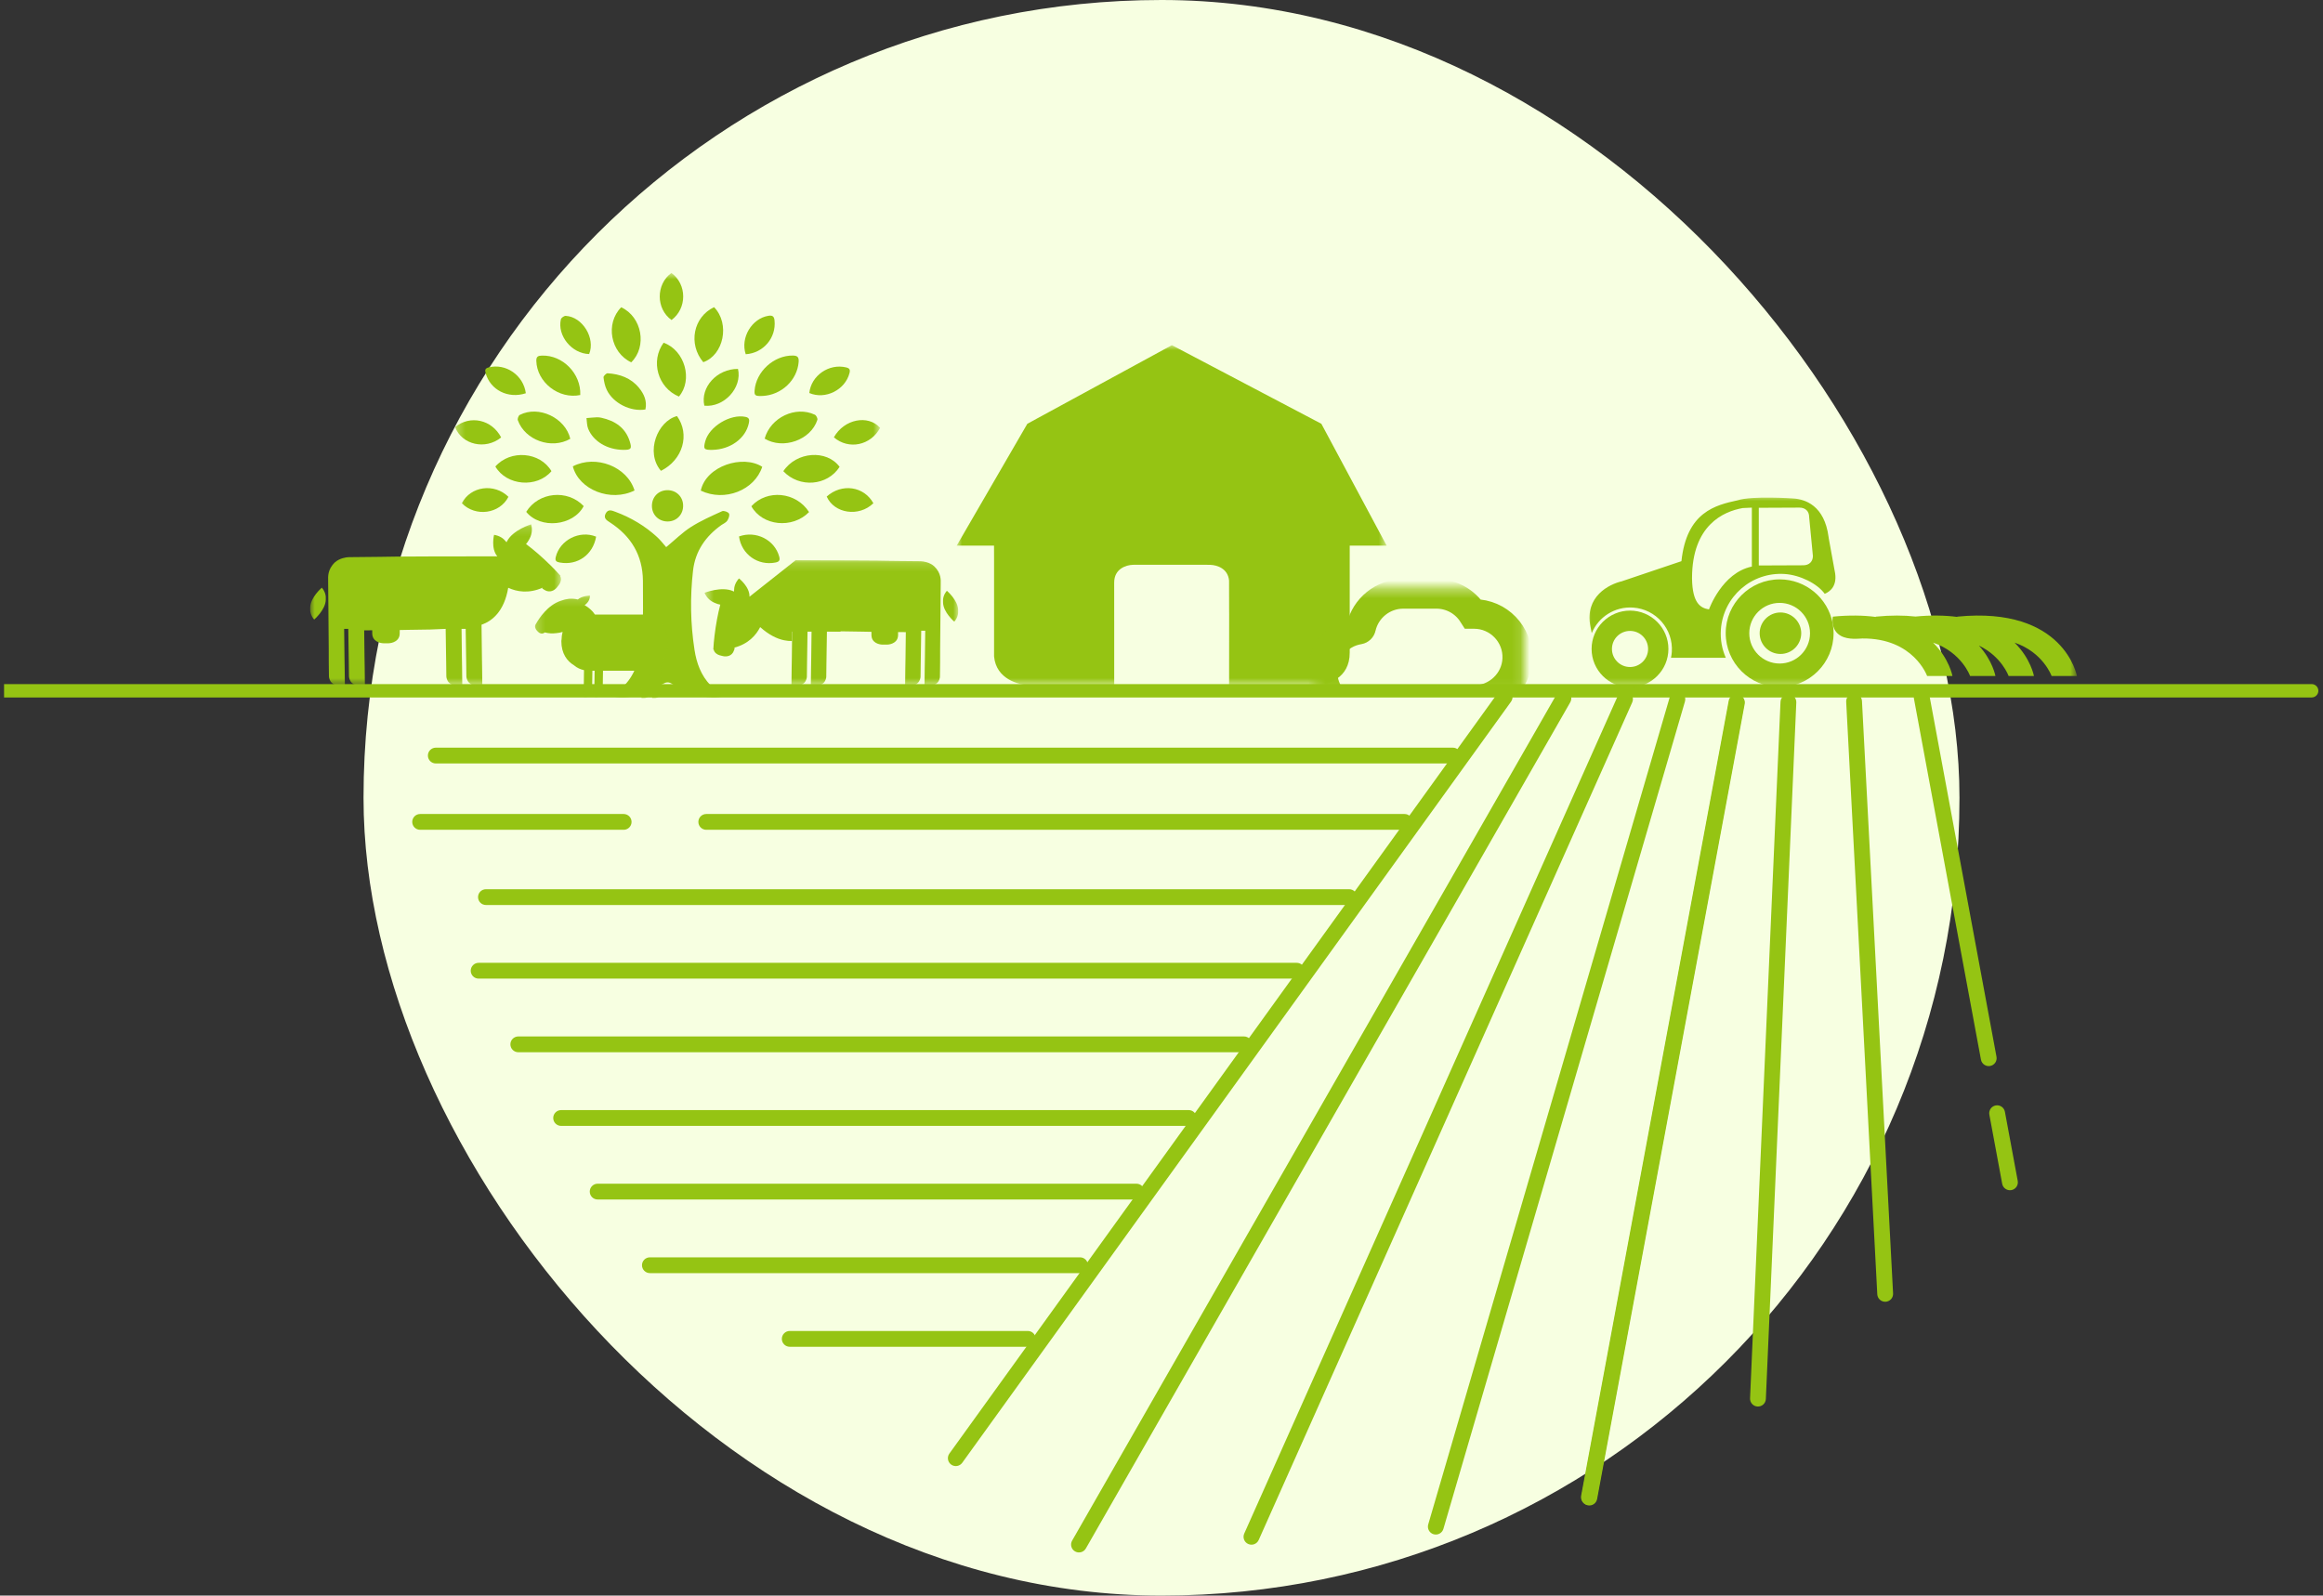 <svg width="262" height="180" viewBox="0 0 262 180" fill="none" xmlns="http://www.w3.org/2000/svg">
<rect x="0" y="0" width="262" height="180" fill="#333333" stroke="none"/>
<rect x="41" width="180" height="180" rx="90" fill="#F7FFE1"/>
<g clip-path="url(#clip0_6360_2829)">
<path d="M-996.353 77.172H260.721C261.138 77.172 261.477 77.51 261.477 77.927C261.477 78.344 261.138 78.681 260.721 78.681H-996.353" fill="#95C413"/>
<mask id="mask0_6360_2829" style="mask-type:luminance" maskUnits="userSpaceOnUse" x="178" y="55" width="57" height="23">
<path d="M178.722 55.906H234.246V77.539H178.722V55.906Z" fill="white"/>
</mask>
<g mask="url(#mask0_6360_2829)">
<path d="M200.809 69.094C202.1 69.095 203.152 70.146 203.152 71.435C203.151 72.726 202.099 73.776 200.808 73.774C199.516 73.774 198.464 72.725 198.464 71.435C198.465 70.144 199.518 69.094 200.809 69.094Z" fill="#95C413"/>
<path d="M200.72 65.359C203.677 65.359 206.149 67.478 206.69 70.276C206.708 70.367 206.723 70.458 206.736 70.55C206.78 70.84 206.801 71.135 206.801 71.436C206.801 74.785 204.07 77.51 200.715 77.508C197.363 77.506 194.634 74.782 194.634 71.433C194.635 68.083 197.367 65.358 200.72 65.36M200.717 74.854C202.606 74.854 204.143 73.322 204.143 71.433C204.145 69.547 202.608 68.012 200.718 68.012C198.829 68.01 197.292 69.545 197.292 71.433C197.29 73.32 198.827 74.852 200.716 74.854" fill="#95C413"/>
<path d="M183.843 68.883C186.232 68.885 188.174 70.826 188.172 73.21C188.172 75.596 186.228 77.537 183.84 77.537C181.452 77.535 179.508 75.593 179.508 73.207C179.508 70.822 181.454 68.883 183.843 68.883ZM183.841 75.246C184.967 75.246 185.88 74.335 185.88 73.209C185.881 72.085 184.97 71.175 183.843 71.174C182.716 71.174 181.804 72.085 181.804 73.207C181.802 74.333 182.716 75.246 183.841 75.246Z" fill="#95C413"/>
<path d="M206.925 64.392C207.295 66.084 206.4 66.744 205.803 66.989C204.953 65.816 203.006 64.871 201.302 64.754C197.575 64.497 194.347 67.305 194.09 71.027C194.012 72.156 194.218 73.238 194.645 74.207H188.462C188.507 73.993 188.54 73.772 188.556 73.548C188.734 70.961 186.779 68.719 184.189 68.54C182.122 68.398 180.275 69.613 179.523 71.425L179.371 70.643C178.722 67.277 181.479 65.901 182.964 65.563V65.558L189.64 63.308C190.232 57.729 193.511 56.985 195.965 56.442C195.971 56.44 195.973 56.44 195.973 56.44C197.63 55.906 202.23 56.231 202.23 56.231C203.597 56.312 205.774 57.019 206.238 60.588C206.244 60.639 206.252 60.69 206.259 60.74L206.923 64.394L206.925 64.392ZM198.366 63.791L203.374 63.77C204.05 63.77 204.468 63.352 204.468 62.72L204.045 58.316C204.045 57.682 203.628 57.264 202.951 57.264L198.366 57.285V63.791ZM190.837 65.31C190.887 68.008 191.754 68.591 192.748 68.748C192.748 68.748 194.211 64.608 197.583 63.917V57.267C197.454 57.283 196.687 57.299 196.551 57.314C194.363 57.701 190.853 59.258 190.836 65.193C190.836 65.193 190.836 65.271 190.836 65.309" fill="#95C413"/>
<path d="M206.692 70.277C206.701 70.365 206.716 70.457 206.738 70.552C206.726 70.46 206.71 70.368 206.692 70.277Z" fill="#95C413"/>
<path d="M206.692 70.277C206.71 70.368 206.724 70.46 206.738 70.552C206.837 70.973 207.08 71.436 207.635 71.739C208.489 72.207 209.699 72.031 210.05 72.028C215.836 71.977 217.35 76.259 217.35 76.259H220.208C220.208 76.259 219.859 74.31 218.023 72.496C221.256 73.598 222.197 76.259 222.197 76.259H225.055C225.055 76.259 224.748 74.542 223.194 72.832C225.763 74.061 226.541 76.259 226.541 76.259H229.399C229.399 76.259 229.05 74.31 227.214 72.496C230.447 73.598 231.388 76.259 231.388 76.259H234.246C234.246 76.259 232.834 68.375 220.753 69.564C220.753 69.564 220.751 69.575 220.746 69.596C219.394 69.417 217.835 69.383 216.037 69.552C214.738 69.409 213.255 69.398 211.563 69.564C211.563 69.564 211.561 69.576 211.558 69.597C210.173 69.414 208.57 69.383 206.716 69.564C206.716 69.564 206.647 69.875 206.692 70.277Z" fill="#95C413"/>
</g>
<mask id="mask1_6360_2829" style="mask-type:luminance" maskUnits="userSpaceOnUse" x="51" y="30" width="49" height="49">
<path d="M51.33 30.793H99.266V78.775H51.33V30.793Z" fill="white"/>
</mask>
<g mask="url(#mask1_6360_2829)">
<path fill-rule="evenodd" clip-rule="evenodd" d="M68.832 78.487C70.169 78.863 71.269 78.636 72.324 78.274C73.164 77.985 73.975 77.585 74.753 77.155C75.159 76.93 75.433 76.915 75.823 77.163C77.208 78.046 78.72 78.591 80.371 78.676C80.757 78.696 81.147 78.618 81.668 78.573C81.075 78.09 80.561 77.747 80.143 77.314C79.063 76.201 78.559 74.799 78.329 73.302C77.872 70.34 77.824 67.362 78.162 64.386C78.412 62.174 79.579 60.501 81.367 59.227C81.59 59.068 81.882 58.957 82.022 58.745C82.174 58.517 82.323 58.12 82.22 57.935C82.117 57.749 81.635 57.581 81.441 57.669C80.245 58.214 79.032 58.75 77.928 59.451C76.972 60.058 76.154 60.882 75.136 61.724C74.832 61.382 74.505 60.944 74.109 60.582C72.737 59.322 71.159 58.388 69.414 57.739C69.017 57.591 68.59 57.395 68.311 57.928C68.031 58.463 68.428 58.699 68.789 58.931C71.178 60.477 72.484 62.645 72.513 65.51C72.534 67.596 72.541 69.685 72.458 71.769C72.422 72.677 72.21 73.593 71.97 74.475C71.512 76.162 70.607 77.554 68.832 78.486" fill="#95C413"/>
<path fill-rule="evenodd" clip-rule="evenodd" d="M79.037 55.348C81.731 56.64 85.103 55.31 85.969 52.657C83.783 51.263 79.642 52.543 79.037 55.348Z" fill="#95C413"/>
<path fill-rule="evenodd" clip-rule="evenodd" d="M71.566 55.329C70.737 52.633 67.205 51.267 64.606 52.607C65.279 55.246 68.881 56.679 71.566 55.329Z" fill="#95C413"/>
<path fill-rule="evenodd" clip-rule="evenodd" d="M86.242 49.483C88.338 50.753 91.463 49.629 92.187 47.362C92.236 47.209 92.062 46.858 91.905 46.785C89.727 45.753 86.897 47.097 86.242 49.483Z" fill="#95C413"/>
<path fill-rule="evenodd" clip-rule="evenodd" d="M91.25 57.767C89.789 55.479 86.508 55.169 84.742 57.109C85.978 59.332 89.36 59.692 91.25 57.767Z" fill="#95C413"/>
<path fill-rule="evenodd" clip-rule="evenodd" d="M65.832 57.093C64.005 55.168 60.736 55.496 59.35 57.744C60.949 59.719 64.654 59.347 65.832 57.093Z" fill="#95C413"/>
<path fill-rule="evenodd" clip-rule="evenodd" d="M64.32 49.502C63.762 47.127 60.749 45.709 58.62 46.808C58.476 46.882 58.347 47.248 58.404 47.408C59.214 49.665 62.198 50.731 64.32 49.501" fill="#95C413"/>
<path fill-rule="evenodd" clip-rule="evenodd" d="M85.996 44.669C88.144 44.569 89.922 42.877 90.076 40.829C90.115 40.305 89.956 40.118 89.433 40.11C87.291 40.074 85.263 41.914 85.105 44.065C85.064 44.615 85.197 44.704 85.996 44.667" fill="#95C413"/>
<path fill-rule="evenodd" clip-rule="evenodd" d="M65.445 44.562C65.552 42.155 63.459 40.032 61.108 40.116C60.704 40.13 60.477 40.211 60.489 40.708C60.55 43.109 63.017 45.071 65.445 44.562Z" fill="#95C413"/>
<path fill-rule="evenodd" clip-rule="evenodd" d="M74.544 53.115C77.022 51.886 77.843 49 76.356 46.938C74.183 47.493 72.743 50.99 74.544 53.115Z" fill="#95C413"/>
<path fill-rule="evenodd" clip-rule="evenodd" d="M80.536 34.652C78.184 35.765 77.597 38.816 79.319 40.858C81.61 40.062 82.364 36.525 80.536 34.652Z" fill="#95C413"/>
<path fill-rule="evenodd" clip-rule="evenodd" d="M70.064 34.664C68.249 36.49 68.847 39.777 71.194 40.874C73.016 39.095 72.406 35.748 70.064 34.664Z" fill="#95C413"/>
<path fill-rule="evenodd" clip-rule="evenodd" d="M88.347 53.157C90.162 55.077 93.311 54.818 94.695 52.667C93.237 50.69 89.824 50.932 88.347 53.157Z" fill="#95C413"/>
<path fill-rule="evenodd" clip-rule="evenodd" d="M55.869 52.627C57.137 54.803 60.558 55.088 62.195 53.155C60.92 50.971 57.571 50.693 55.869 52.627Z" fill="#95C413"/>
<path fill-rule="evenodd" clip-rule="evenodd" d="M74.845 38.664C73.335 40.736 74.192 43.752 76.574 44.736C78.182 42.848 77.233 39.514 74.845 38.664Z" fill="#95C413"/>
<path fill-rule="evenodd" clip-rule="evenodd" d="M72.794 46.193C72.995 45.247 72.645 44.451 72.063 43.743C71.154 42.636 69.909 42.197 68.528 42.11C68.376 42.1 68.051 42.426 68.068 42.567C68.123 43.048 68.227 43.548 68.435 43.982C69.164 45.494 71.121 46.471 72.794 46.193Z" fill="#95C413"/>
<path fill-rule="evenodd" clip-rule="evenodd" d="M70.313 50.749C71.175 50.753 71.292 50.63 71.027 49.792C70.533 48.233 69.349 47.464 67.821 47.127C67.653 47.09 67.476 47.068 67.303 47.076C66.918 47.093 66.532 47.133 66.147 47.164C66.205 47.568 66.188 48.002 66.337 48.369C66.923 49.811 68.519 50.742 70.313 50.749Z" fill="#95C413"/>
<path fill-rule="evenodd" clip-rule="evenodd" d="M80.331 50.749C82.371 50.718 84.103 49.453 84.457 47.744C84.528 47.397 84.551 47.128 84.085 47.029C82.383 46.667 79.987 48.108 79.54 49.786C79.308 50.655 79.398 50.764 80.331 50.749Z" fill="#95C413"/>
<path fill-rule="evenodd" clip-rule="evenodd" d="M83.235 41.617C80.856 41.606 78.97 43.691 79.439 45.765C81.65 45.995 83.731 43.752 83.235 41.617Z" fill="#95C413"/>
<path fill-rule="evenodd" clip-rule="evenodd" d="M52.09 56.772C53.632 58.348 56.356 57.973 57.344 56.047C55.751 54.476 53.064 54.847 52.09 56.772Z" fill="#95C413"/>
<path fill-rule="evenodd" clip-rule="evenodd" d="M98.504 56.769C97.439 54.848 94.939 54.49 93.24 56.016C94.1 57.95 96.891 58.349 98.504 56.769Z" fill="#95C413"/>
<path fill-rule="evenodd" clip-rule="evenodd" d="M94.049 49.338C95.731 50.776 98.2 50.251 99.266 48.267C97.899 46.74 95.194 47.278 94.049 49.338Z" fill="#95C413"/>
<path fill-rule="evenodd" clip-rule="evenodd" d="M66.447 39.94C67.175 38.16 65.702 35.737 63.801 35.633C63.621 35.624 63.299 35.853 63.26 36.022C62.83 37.872 64.495 39.898 66.447 39.94Z" fill="#95C413"/>
<path fill-rule="evenodd" clip-rule="evenodd" d="M84.106 39.961C86.114 39.832 87.564 38.092 87.355 36.144C87.305 35.685 87.119 35.554 86.678 35.623C84.806 35.913 83.481 38.096 84.106 39.961Z" fill="#95C413"/>
<path fill-rule="evenodd" clip-rule="evenodd" d="M56.523 49.346C55.467 47.327 53.031 46.793 51.329 48.178C52.084 50.171 54.752 50.795 56.523 49.346Z" fill="#95C413"/>
<path fill-rule="evenodd" clip-rule="evenodd" d="M75.739 36.101C77.499 34.792 77.492 32.074 75.724 30.793C73.966 32.072 73.974 34.851 75.739 36.101Z" fill="#95C413"/>
<path fill-rule="evenodd" clip-rule="evenodd" d="M91.279 44.337C93.087 45.112 95.324 43.992 95.811 42.087C95.907 41.711 95.824 41.544 95.444 41.45C93.505 40.972 91.48 42.368 91.279 44.337Z" fill="#95C413"/>
<path fill-rule="evenodd" clip-rule="evenodd" d="M59.305 44.364C59.046 42.326 57.037 40.955 55.114 41.449C54.727 41.548 54.669 41.726 54.772 42.095C55.295 43.988 57.303 45.02 59.305 44.364Z" fill="#95C413"/>
<path fill-rule="evenodd" clip-rule="evenodd" d="M83.35 60.517C83.625 62.545 85.494 63.856 87.465 63.457C87.872 63.375 88.001 63.216 87.885 62.792C87.372 60.904 85.274 59.821 83.351 60.517" fill="#95C413"/>
<path fill-rule="evenodd" clip-rule="evenodd" d="M75.266 55.298C74.243 55.307 73.504 56.084 73.528 57.119C73.551 58.102 74.316 58.836 75.309 58.828C76.321 58.821 77.072 58.032 77.046 57.003C77.022 56.017 76.261 55.288 75.266 55.297" fill="#95C413"/>
<path fill-rule="evenodd" clip-rule="evenodd" d="M67.233 60.539C65.36 59.778 63.145 60.923 62.681 62.834C62.569 63.295 62.776 63.394 63.152 63.461C65.135 63.813 66.88 62.588 67.234 60.539" fill="#95C413"/>
</g>
<mask id="mask2_6360_2829" style="mask-type:luminance" maskUnits="userSpaceOnUse" x="60" y="67" width="16" height="12">
<path d="M60.234 67.188H75.297V78.774H60.234V67.188Z" fill="white"/>
</mask>
<g mask="url(#mask2_6360_2829)">
<path d="M60.461 70.358C60.764 69.816 61.758 68.241 63.288 67.762C63.554 67.66 63.837 67.588 64.135 67.557C64.135 67.551 64.135 67.544 64.138 67.539C64.138 67.539 64.159 67.543 64.197 67.553C64.507 67.526 64.832 67.547 65.171 67.628C65.672 67.19 66.54 67.188 66.54 67.188C66.54 67.554 66.403 67.824 66.216 68.023C66.137 68.119 66.04 68.197 65.936 68.263C66.381 68.529 66.811 68.879 67.098 69.325H72.603C73.558 69.325 75.259 69.855 75.294 72.411H75.297C75.297 72.439 75.295 72.467 75.295 72.496C75.295 72.524 75.295 72.553 75.297 72.58H75.294C75.279 73.654 74.971 74.371 74.546 74.839C74.525 76.634 74.518 77.104 74.517 77.194L74.507 78.02C74.507 78.02 74.507 78.044 74.506 78.124C74.506 78.203 74.471 78.404 74.337 78.543C74.101 78.773 73.85 78.751 73.747 78.75C73.665 78.75 73.567 78.748 73.567 78.748H73.553L73.565 77.581C73.572 77.006 73.574 76.935 73.577 76.865C73.577 76.854 73.581 76.49 73.591 75.484C73.507 75.516 73.423 75.543 73.34 75.566C73.325 76.685 73.32 77.117 73.319 77.192L73.309 78.019C73.309 78.019 73.309 78.043 73.308 78.123C73.307 78.202 73.273 78.403 73.139 78.542C72.903 78.772 72.652 78.75 72.549 78.749C72.467 78.749 72.37 78.746 72.37 78.746H72.355L72.368 77.58C72.374 77.005 72.376 76.934 72.379 76.864C72.379 76.853 72.382 76.497 72.391 75.665H68.01C67.995 76.854 67.989 76.991 67.989 77.069L67.979 77.896C67.979 77.896 67.979 77.92 67.978 77.999C67.977 78.078 67.943 78.28 67.81 78.418C67.574 78.648 67.323 78.626 67.22 78.625C67.138 78.625 67.041 78.623 67.041 78.623H67.026L67.038 77.456C67.045 76.881 67.047 76.81 67.05 76.741C67.05 76.729 67.054 76.666 67.064 75.665H66.814C66.799 76.854 66.793 76.991 66.792 77.069L66.783 77.896C66.783 77.896 66.783 77.92 66.782 77.999C66.782 78.078 66.747 78.28 66.612 78.418C66.377 78.648 66.125 78.626 66.022 78.625C65.94 78.625 65.843 78.623 65.843 78.623H65.828L65.841 77.456C65.847 76.881 65.849 76.81 65.852 76.741C65.852 76.729 65.856 76.664 65.867 75.6C65.493 75.52 65.088 75.353 64.734 75.05C63.963 74.582 63.312 73.747 63.312 72.316L63.338 72.117C63.343 71.838 63.379 71.587 63.439 71.359V71.352H63.441C63.447 71.33 63.453 71.308 63.459 71.287C63.222 71.36 62.979 71.409 62.732 71.426C62.319 71.48 61.885 71.463 61.446 71.343C61.126 71.607 60.806 71.403 60.673 71.266L60.66 71.251L60.593 71.177L60.517 71.093L60.503 71.078C60.389 70.941 60.235 70.632 60.461 70.357" fill="#95C413"/>
</g>
<mask id="mask3_6360_2829" style="mask-type:luminance" maskUnits="userSpaceOnUse" x="107" y="38" width="50" height="40">
<path d="M107.905 38.938H156.391V77.327H107.905V38.938Z" fill="white"/>
</mask>
<g mask="url(#mask3_6360_2829)">
<path d="M152.229 63.084V61.996C152.229 61.87 152.237 61.749 152.229 61.631C152.229 61.605 152.229 61.577 152.229 61.553V61.549H156.391L149.031 47.808L132.17 38.938L115.868 47.808L107.904 61.549H112.112L112.116 63.075V72.362C112.116 72.362 112.116 72.457 112.116 72.534V73.617C112.116 73.742 112.108 73.862 112.116 73.98C112.116 74.006 112.119 74.062 112.119 74.062C112.354 76.617 114.883 77.264 116.113 77.309V77.314H116.247H116.249L116.785 77.316L116.797 77.324H125.666V70.133H125.665L125.663 65.738C125.656 64.137 127.041 63.745 127.75 63.718V63.716H127.821C127.833 63.716 127.843 63.714 127.854 63.714H136.171L136.177 63.719H136.47C136.47 63.719 136.47 63.72 136.471 63.72H136.544V63.724C137.216 63.748 138.492 64.103 138.621 65.499L138.624 69.305C138.624 69.319 138.624 69.334 138.624 69.348C138.63 69.413 138.633 65.674 138.632 65.743L138.63 70.138C138.638 72.357 138.626 76.697 138.624 77.325H148.219C148.239 77.325 148.259 77.323 148.279 77.322H148.408V77.317C149.707 77.268 152.239 76.551 152.228 73.623V69.108C152.234 66.281 152.237 65.712 152.228 63.081" fill="#95C413"/>
</g>
<mask id="mask4_6360_2829" style="mask-type:luminance" maskUnits="userSpaceOnUse" x="148" y="66" width="24" height="12">
<path d="M148.392 66.348H171.871V77.934H148.392V66.348Z" fill="white"/>
</mask>
<g mask="url(#mask4_6360_2829)">
<path d="M154.1 80.692H159.284C160.695 80.692 162.052 80.063 162.975 78.993H166.192C168.823 78.993 171.026 76.933 171.122 74.308C171.222 71.543 168.999 69.262 166.253 69.262H166.124C165.23 67.855 163.687 66.996 162.01 66.996H158.264C155.962 66.996 154.003 68.611 153.512 70.792C153.484 70.913 153.388 71.002 153.267 71.023C150.863 71.409 149.039 73.561 149.176 76.094C149.317 78.684 151.502 80.692 154.099 80.692H154.1Z" stroke="#95C413" stroke-width="3.336" stroke-miterlimit="10"/>
</g>
<mask id="mask5_6360_2829" style="mask-type:luminance" maskUnits="userSpaceOnUse" x="34" y="59" width="30" height="19">
<path d="M34.953 59.152H63.375V77.425H34.953V59.152Z" fill="white"/>
</mask>
<g mask="url(#mask5_6360_2829)">
<path d="M63.187 64.988C63.198 64.98 63.208 64.97 63.219 64.962C62.767 64.467 62.574 64.25 62.131 63.813C61.154 62.848 60.223 62.039 59.329 61.373C59.463 61.219 59.58 61.054 59.669 60.875C59.947 60.4 60.09 59.823 59.905 59.152C59.905 59.152 57.83 59.776 57.176 61.082C57.159 61.112 57.144 61.143 57.128 61.174C57.104 61.143 57.079 61.114 57.053 61.084C56.78 60.736 56.363 60.442 55.723 60.333C55.723 60.333 55.337 61.871 56.09 62.76C43.284 62.764 43.269 62.814 42.801 62.818C42.801 62.818 39.633 62.85 39.34 62.854C39.047 62.857 38.296 62.974 37.781 63.432C36.923 64.24 37.006 65.102 37.01 65.456C37.01 65.505 37.01 65.606 37.01 65.606C37.098 73.963 37.077 74.452 37.079 74.672L37.097 76.113C37.097 76.113 37.097 76.156 37.099 76.293C37.101 76.43 37.165 76.782 37.417 77.022C37.861 77.424 38.336 77.385 38.53 77.382C38.685 77.381 38.87 77.379 38.87 77.379H38.897L38.874 75.348C38.862 74.345 38.858 74.223 38.853 74.102C38.852 74.077 38.842 73.926 38.814 70.944H39.281C39.322 74.216 39.337 74.514 39.338 74.673L39.356 76.114C39.356 76.114 39.356 76.157 39.358 76.294C39.36 76.431 39.424 76.783 39.676 77.023C40.12 77.425 40.595 77.385 40.789 77.383C40.944 77.382 41.129 77.38 41.129 77.38H41.156L41.133 75.349C41.121 74.346 41.117 74.224 41.112 74.103C41.111 74.079 41.102 73.933 41.075 71.11C44.697 71.102 45.633 71.058 46.073 71.053L48.117 71.022C48.117 71.022 48.206 71.022 48.5 71.017C48.618 71.016 50.264 70.944 50.264 70.944C50.305 74.216 50.32 74.514 50.321 74.673L50.339 76.114C50.339 76.114 50.339 76.157 50.341 76.294C50.343 76.431 50.406 76.783 50.659 77.023C51.103 77.425 51.578 77.385 51.772 77.383C51.926 77.382 52.111 77.38 52.111 77.38H52.139L52.116 75.349C52.104 74.346 52.1 74.224 52.095 74.103C52.094 74.078 52.084 73.927 52.056 70.945H52.523C52.564 74.217 52.579 74.515 52.58 74.674L52.598 76.115C52.598 76.115 52.598 76.158 52.6 76.295C52.601 76.432 52.666 76.784 52.918 77.025C53.362 77.426 53.837 77.387 54.031 77.385C54.186 77.383 54.371 77.381 54.371 77.381H54.398L54.375 75.35C54.363 74.347 54.359 74.225 54.354 74.104C54.353 74.078 54.342 73.913 54.31 70.477C55.506 70.061 56.863 68.984 57.32 66.307C58.282 66.752 59.624 66.998 61.219 66.291L61.149 66.381L61.388 66.537C62.034 66.959 62.586 66.546 62.798 66.288L62.819 66.261L62.923 66.126L63.041 65.972L63.062 65.945C63.205 65.743 63.373 65.353 63.187 64.992" fill="#95C413"/>
<path d="M34.984 68.551C34.95 68.986 35.054 69.454 35.431 69.892C35.431 69.892 36.734 68.796 36.744 67.635C36.777 67.201 36.675 66.733 36.297 66.297C36.297 66.297 34.997 67.391 34.984 68.551Z" fill="#95C413"/>
<path d="M43.548 71.019H41.983V71.443C41.983 72.338 42.821 72.555 43.251 72.568L43.295 72.569H43.516H43.768H43.813C44.244 72.555 45.082 72.338 45.082 71.443V71.019H43.547H43.548Z" fill="#95C413"/>
</g>
<mask id="mask6_6360_2829" style="mask-type:luminance" maskUnits="userSpaceOnUse" x="79" y="63" width="30" height="15">
<path d="M79.467 63.164H108.098V77.424H79.467V63.164Z" fill="white"/>
</mask>
<g mask="url(#mask6_6360_2829)">
<path d="M108.064 68.832C108.097 69.253 107.998 69.707 107.632 70.13C107.632 70.13 106.371 69.069 106.361 67.944C106.33 67.523 106.429 67.071 106.794 66.648C106.794 66.648 108.054 67.708 108.066 68.832" fill="#95C413"/>
<path d="M99.773 71.22H101.289V71.629C101.289 72.497 100.476 72.706 100.06 72.719L100.016 72.72H99.802H99.558H99.515C99.099 72.705 98.286 72.496 98.286 71.628V71.219H99.772L99.773 71.22Z" fill="#95C413"/>
<path d="M89.772 63.223C100.025 63.231 100.065 63.273 100.489 63.278C100.489 63.278 103.558 63.309 103.841 63.312C104.124 63.316 104.853 63.428 105.352 63.873C106.183 64.655 106.101 65.49 106.098 65.833C106.098 65.881 106.098 65.979 106.098 65.979C106.013 74.073 106.034 74.546 106.031 74.76L106.015 76.156C106.015 76.156 106.014 76.197 106.012 76.33C106.011 76.463 105.949 76.803 105.705 77.038C105.275 77.426 104.816 77.388 104.626 77.387C104.476 77.385 104.298 77.384 104.298 77.384H104.271L104.295 75.416C104.306 74.445 104.31 74.326 104.316 74.209C104.317 74.185 104.325 74.04 104.353 71.15H103.9C103.861 74.319 103.846 74.607 103.844 74.762L103.827 76.157C103.827 76.157 103.827 76.198 103.825 76.331C103.824 76.464 103.762 76.804 103.518 77.039C103.087 77.427 102.628 77.389 102.439 77.388C102.289 77.386 102.11 77.385 102.11 77.385H102.084L102.107 75.417C102.119 74.446 102.123 74.327 102.128 74.21C102.129 74.187 102.138 74.046 102.164 71.311C98.657 71.303 97.75 71.261 97.324 71.257L95.345 71.226C95.345 71.226 95.257 71.226 94.974 71.223C94.861 71.222 93.266 71.151 93.266 71.151C93.226 74.32 93.213 74.609 93.21 74.763L93.193 76.158C93.193 76.158 93.193 76.199 93.191 76.332C93.19 76.466 93.127 76.805 92.884 77.04C92.453 77.428 91.995 77.39 91.805 77.389C91.655 77.387 91.477 77.386 91.477 77.386H91.45L91.474 75.418C91.485 74.447 91.489 74.328 91.495 74.212C91.496 74.187 91.504 74.042 91.532 71.152H91.079C91.04 74.321 91.025 74.609 91.023 74.764L91.006 76.159C91.006 76.159 91.006 76.201 91.004 76.334C91.003 76.466 90.941 76.806 90.697 77.041C90.266 77.429 89.807 77.391 89.618 77.39C89.468 77.388 89.289 77.387 89.289 77.387H89.263L89.286 75.419C89.298 74.448 89.302 74.329 89.307 74.213C89.308 74.187 89.318 74.028 89.349 70.699C88.19 70.296 86.876 69.253 86.433 66.66C86.084 66.822 85.683 66.957 85.237 67.025L89.774 63.228L89.772 63.223Z" fill="#95C413"/>
<path d="M80.599 66.559C81.247 66.441 82.056 66.397 82.697 66.695C82.713 66.702 82.727 66.708 82.743 66.716C82.758 66.722 82.774 66.729 82.789 66.736C82.789 66.716 82.789 66.699 82.789 66.68C82.789 66.661 82.79 66.642 82.791 66.623C82.789 66.408 82.823 66.183 82.91 65.953C82.997 65.723 83.136 65.488 83.346 65.253C83.346 65.253 83.65 65.487 83.951 65.861C84.252 66.236 84.549 66.751 84.532 67.315C86.744 65.563 88.455 64.21 89.782 63.164L89.77 63.222L102.358 63.302L102.217 63.414C103.188 64.667 103.716 65.354 104.012 65.74C104.309 66.127 104.374 66.216 104.422 66.277L104.849 66.829L105.277 67.382C105.277 67.382 105.284 67.39 105.299 67.411C105.316 67.432 105.343 67.467 105.383 67.519C105.424 67.572 105.484 67.674 105.53 67.805C105.575 67.936 105.605 68.096 105.582 68.263C105.534 68.549 105.415 68.756 105.289 68.905C105.163 69.055 105.03 69.148 104.955 69.206C104.896 69.251 104.831 69.302 104.78 69.341C104.731 69.38 104.695 69.407 104.695 69.407L104.684 69.416L104.674 69.424L104.07 68.647L103.466 67.87C103.168 67.486 103.002 67.271 102.901 67.139C102.8 67.007 102.765 66.959 102.731 66.912C102.723 66.902 102.7 66.868 102.467 66.568C102.235 66.267 101.795 65.699 100.954 64.62C99.577 65.705 98.705 66.381 98.134 66.818C97.563 67.254 97.296 67.452 97.128 67.583L96.343 68.185L95.559 68.787C95.559 68.787 95.542 68.8 95.497 68.835C95.451 68.87 95.378 68.927 95.266 69.015C95.222 69.05 94.876 69.301 94.542 69.543C94.208 69.785 93.884 70.019 93.884 70.019C94.267 70.514 94.581 70.919 94.84 71.254H92.649C92.608 71.202 92.567 71.15 92.526 71.097L92.348 71.237L92.326 71.254H89.337L89.326 72.314C89.045 72.319 88.748 72.295 88.435 72.229C87.625 72.061 86.715 71.621 85.735 70.743C85.504 71.201 85.172 71.678 84.692 72.094C84.213 72.51 83.587 72.864 82.767 73.075L82.821 73.089L82.874 73.103L82.831 73.233L82.787 73.364C82.67 73.719 82.444 73.901 82.208 73.985C81.972 74.07 81.726 74.057 81.568 74.023V74.024L81.552 74.02L81.536 74.016L81.456 73.996L81.375 73.976L81.283 73.952L81.191 73.929L81.175 73.925L81.159 73.921V73.92C81.044 73.887 80.896 73.822 80.767 73.716C80.638 73.61 80.528 73.465 80.49 73.272C80.484 73.272 80.477 73.272 80.47 73.272C80.464 73.272 80.457 73.272 80.45 73.272C80.472 72.948 80.487 72.717 80.506 72.491C80.525 72.265 80.547 72.046 80.583 71.747C80.663 71.087 80.757 70.464 80.867 69.875C80.976 69.286 81.099 68.732 81.238 68.21C81.141 68.192 81.045 68.17 80.951 68.142C80.858 68.113 80.766 68.079 80.678 68.038C80.43 67.942 80.191 67.805 79.982 67.616C79.773 67.426 79.593 67.183 79.461 66.874C79.461 66.874 79.948 66.681 80.596 66.561" fill="#95C413"/>
</g>
<path d="M163.862 84.344C164.354 84.344 164.754 84.743 164.754 85.235C164.754 85.727 164.354 86.126 163.862 86.126H49.153C48.66 86.126 48.261 85.727 48.261 85.235C48.261 84.743 48.66 84.344 49.153 84.344H163.862Z" fill="#95C413"/>
<path d="M158.412 91.828C158.905 91.828 159.305 92.227 159.305 92.719C159.305 93.211 158.905 93.61 158.412 93.61H79.658C79.166 93.61 78.766 93.211 78.766 92.719C78.766 92.227 79.166 91.828 79.658 91.828H158.412Z" fill="#95C413"/>
<path d="M152.166 100.312C152.659 100.312 153.059 100.712 153.059 101.204C153.059 101.695 152.659 102.095 152.166 102.095H54.809C54.316 102.095 53.916 101.695 53.916 101.204C53.916 100.712 54.316 100.312 54.809 100.312H152.166Z" fill="#95C413"/>
<path d="M146.252 108.617C146.745 108.617 147.145 109.016 147.145 109.508C147.145 110 146.745 110.399 146.252 110.399H53.983C53.49 110.399 53.091 110 53.091 109.508C53.091 109.016 53.491 108.617 53.983 108.617H146.252Z" fill="#95C413"/>
<path d="M70.338 91.828C70.831 91.828 71.231 92.227 71.231 92.719C71.231 93.211 70.831 93.61 70.338 93.61H47.387C46.894 93.61 46.494 93.211 46.494 92.719C46.494 92.227 46.894 91.828 47.387 91.828H70.338Z" fill="#95C413"/>
<path d="M140.303 116.922C140.796 116.922 141.195 117.321 141.195 117.813C141.195 118.305 140.796 118.704 140.303 118.704H58.458C57.965 118.704 57.566 118.305 57.566 117.813C57.566 117.321 57.965 116.922 58.458 116.922H140.303Z" fill="#95C413"/>
<path d="M134.065 125.23C134.557 125.23 134.957 125.63 134.957 126.121C134.957 126.613 134.557 127.013 134.065 127.013H63.287C62.794 127.013 62.396 126.613 62.396 126.121C62.396 125.63 62.795 125.23 63.287 125.23H134.065Z" fill="#95C413"/>
<path d="M128.174 133.535C128.667 133.535 129.066 133.934 129.066 134.426C129.066 134.918 128.667 135.317 128.174 135.317H67.408C66.916 135.317 66.516 134.918 66.516 134.426C66.516 133.934 66.916 133.535 67.408 133.535H128.174Z" fill="#95C413"/>
<path d="M121.811 141.84C122.304 141.84 122.703 142.239 122.703 142.731C122.703 143.223 122.304 143.622 121.811 143.622H73.299C72.807 143.622 72.407 143.223 72.407 142.731C72.407 142.239 72.807 141.84 73.299 141.84H121.811Z" fill="#95C413"/>
<path d="M115.92 150.148C116.413 150.148 116.812 150.547 116.812 151.039C116.812 151.531 116.413 151.93 115.92 151.93H89.073C88.58 151.93 88.181 151.531 88.181 151.039C88.181 150.547 88.58 150.148 89.073 150.148H115.92Z" fill="#95C413"/>
<path d="M168.979 78.109C169.266 77.71 169.823 77.619 170.223 77.906C170.622 78.193 170.713 78.749 170.426 79.15L108.524 165.02C108.236 165.419 107.679 165.51 107.279 165.223C106.88 164.936 106.789 164.379 107.076 163.979L168.979 78.109Z" fill="#95C413"/>
<path d="M175.553 78.343C175.797 77.917 176.342 77.768 176.769 78.012C177.196 78.256 177.346 78.8 177.101 79.227L122.468 174.685C122.224 175.113 121.679 175.261 121.251 175.017C120.824 174.773 120.675 174.228 120.919 173.802L175.553 78.343Z" fill="#95C413"/>
<path d="M182.461 78.509C182.662 78.059 183.188 77.858 183.638 78.058C184.089 78.259 184.291 78.784 184.091 79.234L141.962 173.73C141.761 174.179 141.234 174.381 140.784 174.18C140.333 173.981 140.132 173.454 140.331 173.004L182.461 78.509Z" fill="#95C413"/>
<path d="M188.326 78.634C188.463 78.162 188.959 77.891 189.432 78.028C189.904 78.165 190.176 78.66 190.039 79.132L162.795 172.473C162.657 172.945 162.162 173.216 161.689 173.079C161.216 172.941 160.945 172.446 161.082 171.974L188.326 78.634Z" fill="#95C413"/>
<path d="M194.973 79.049C195.063 78.566 195.528 78.246 196.012 78.335C196.497 78.425 196.817 78.89 196.727 79.373L180.083 169.056C179.994 169.539 179.528 169.859 179.044 169.769C178.56 169.68 178.24 169.215 178.33 168.732L194.974 79.049H194.973Z" fill="#95C413"/>
<path d="M195.02 79.1C195.11 78.616 195.575 78.296 196.059 78.386C196.543 78.476 196.864 78.94 196.774 79.424L180.13 169.107C180.04 169.59 179.575 169.91 179.091 169.82C178.607 169.73 178.287 169.266 178.376 168.782L195.021 79.1H195.02Z" fill="#95C413"/>
<path d="M200.814 79.172C200.836 78.681 201.252 78.3 201.745 78.321C202.237 78.342 202.618 78.758 202.597 79.249L199.162 157.821C199.141 158.313 198.724 158.693 198.232 158.672C197.74 158.651 197.359 158.235 197.38 157.744L200.814 79.172Z" fill="#95C413"/>
<path d="M208.222 79.171C208.196 78.68 208.574 78.261 209.065 78.236C209.557 78.21 209.976 78.587 210.003 79.078L213.511 145.916C213.536 146.407 213.158 146.826 212.667 146.851C212.175 146.877 211.756 146.5 211.73 146.009L208.223 79.171H208.222Z" fill="#95C413"/>
<path d="M215.86 78.791C215.77 78.308 216.09 77.843 216.574 77.753C217.058 77.664 217.524 77.984 217.613 78.467L225.176 119.215C225.266 119.699 224.946 120.163 224.462 120.253C223.977 120.343 223.512 120.023 223.422 119.539L215.86 78.791Z" fill="#95C413"/>
<path d="M224.37 125.744C224.28 125.261 224.6 124.796 225.084 124.706C225.569 124.617 226.034 124.937 226.124 125.42L227.571 133.22C227.661 133.703 227.34 134.168 226.856 134.257C226.372 134.347 225.907 134.027 225.817 133.544L224.37 125.744Z" fill="#95C413"/>
</g>
<defs>
<clipPath id="clip0_6360_2829">
<rect width="261.081" height="170.27" fill="white" transform="matrix(-1 0 0 1 261.539 4.863)"/>
</clipPath>
</defs>
</svg>
